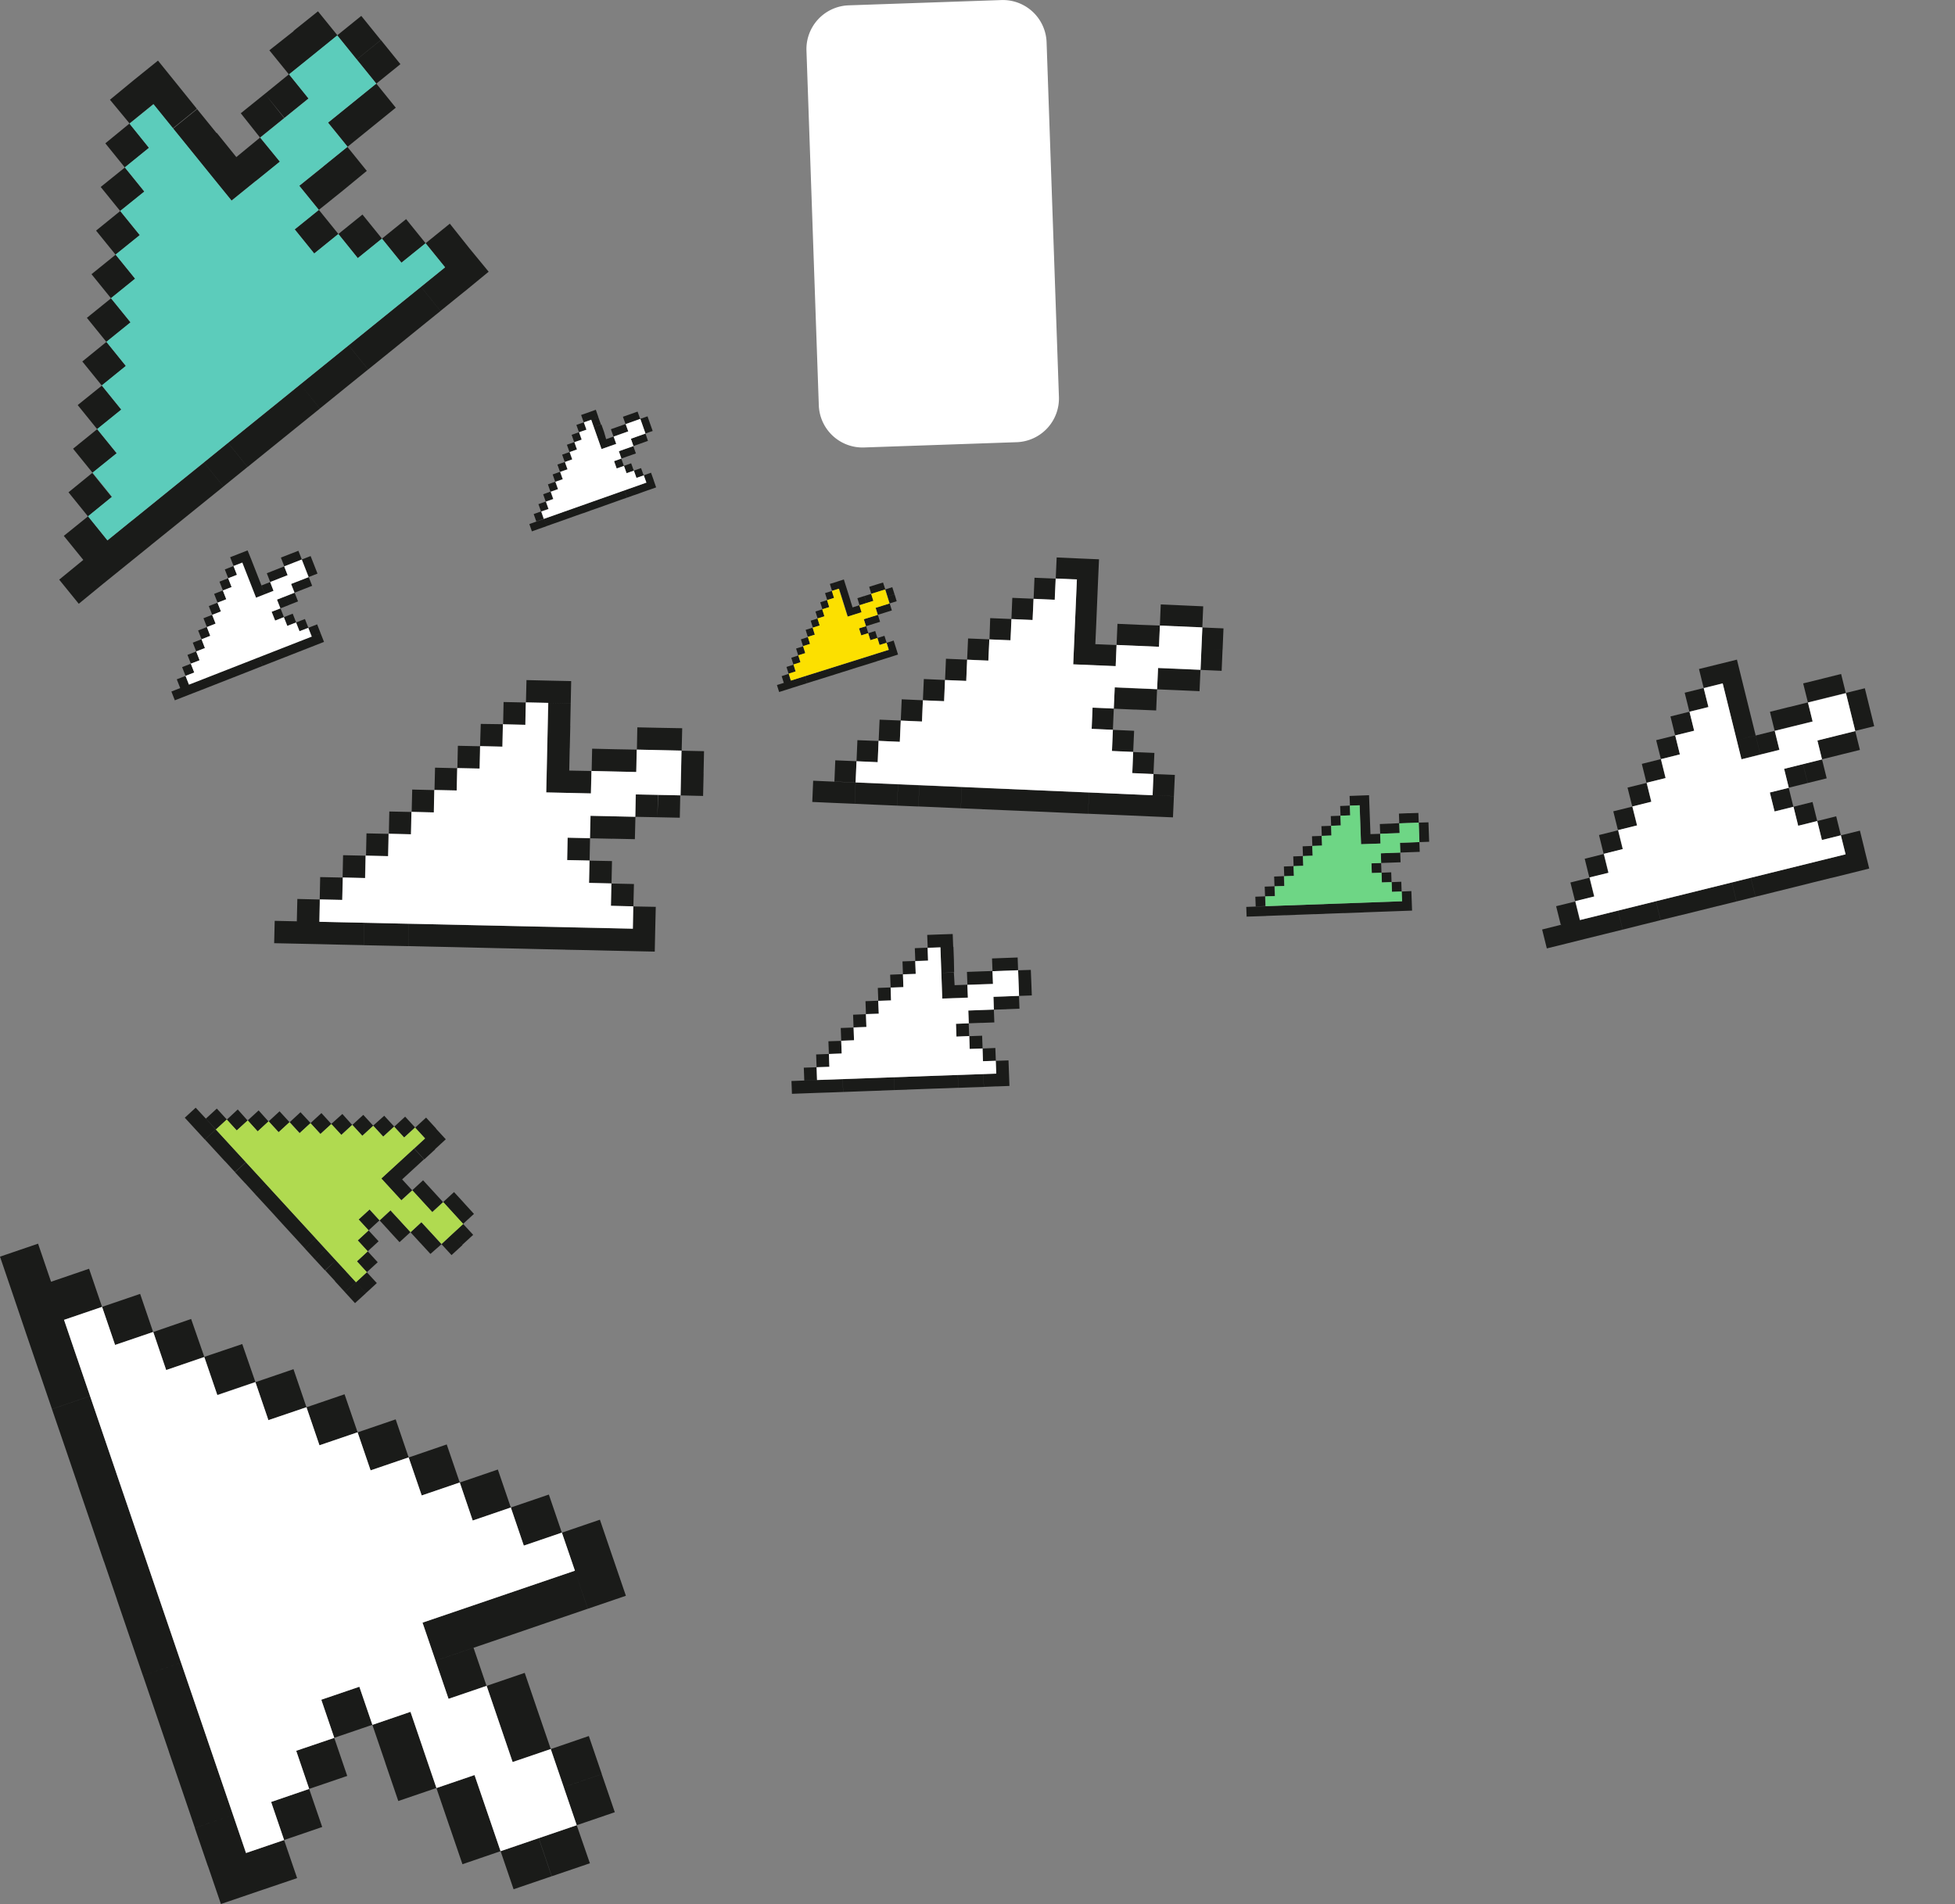 <svg id="Ebene_1" data-name="Ebene 1" xmlns="http://www.w3.org/2000/svg" viewBox="0 0 329.66 321.1"><rect x="0" y="0" width="329.66" height="321.1" fill="#808080" stroke="none"/><defs><style>.cls-1{fill:#1a1b19;}.cls-2{fill:#fff;}.cls-3{fill:#5cccbb;}.cls-4{fill:none;}.cls-5{fill:#fce000;}.cls-6{fill:#6ed685;}.cls-7{fill:#b0da50;}</style></defs><title>kontakt-pfeile-rechts</title><path class="cls-1" d="M96.76,260.34l-6.42,2.19-2.19-6.43,6.42-2.19Zm0,0-6.42,2.19L92.53,269l6.41-2.2Zm2.19,6.42L92.53,269l2.19,6.42,6.42-2.19Zm2.19,6.43-6.42,2.19,2.19,6.42,6.43-2.2Zm2.2,6.42-6.43,2.2,2.2,6.42,6.42-2.2Zm2.19,6.42-6.42,2.2,2.19,6.43,6.42-2.2Zm2.18,6.43-6.42,2.2,2.19,6.42,6.43-2.2Zm2.2,6.42-6.43,2.2,2.19,6.43,6.42-2.19Zm2.19,6.43-6.42,2.19,2.19,6.42,6.42-2.19Zm2.18,6.42-6.42,2.19,2.19,6.42,6.43-2.19Zm2.2,6.42-6.43,2.19,2.2,6.42,6.41-2.2Zm2.19,6.41-6.41,2.2,2.19,6.42,6.42-2.2Zm2.2,6.42-6.42,2.2,2.19,6.42,6.43-2.2Zm2.19,6.42-6.43,2.2,2.2,6.42,6.42-2.2Zm2.19,6.42-6.42,2.2,2.18,6.41,6.43-2.19Zm2.19,6.42L121,352.44l2.2,6.43,6.42-2.2Zm2.19,6.42-6.42,2.2,2.19,6.41,6.42-2.19Zm6.42-2.19-6.42,2.19,2.19,6.42,6.43-2.18Zm4.23-8.61-6.42,2.2,2.19,6.42,6.43-2.2Zm4.23-8.61-6.42,2.18,2.19,6.43,6.42-2.19Zm4.23-8.62-6.42,2.19,2.19,6.42,6.42-2.19Zm8.62,4.23-6.42,2.2,2.19,6.42,6.42-2.19Zm2.18,6.43-6.42,2.19,2.19,6.42,6.42-2.19Zm8.62,4.24-6.42,2.19,2.19,6.42,6.43-2.19Zm2.2,6.41-6.43,2.19,2.2,6.43,6.42-2.2Zm8.62,4.23-6.42,2.19,2.19,6.42,6.42-2.19Zm6.42-2.19L179,354.17l2.19,6.42,6.43-2.19Zm4.22-8.61-6.42,2.19,2.2,6.42,6.42-2.19Zm-2.18-6.43-6.42,2.2,2.19,6.41,6.42-2.19Zm-8.62-4.23-6.42,2.19,2.19,6.42,6.43-2.19Zm-2.19-6.42-6.42,2.19,2.19,6.42,6.42-2.19ZM168,322.06l-6.42,2.19,2.19,6.42,6.42-2.19Zm-2.19-6.42-6.42,2.18,2.2,6.42,6.42-2.19Zm6.42-2.19-6.42,2.19,2.19,6.42,6.42-2.19Zm6.42-2.2-6.42,2.2,2.19,6.42,6.42-2.2Zm6.43-2.19-6.43,2.19,2.19,6.42,6.42-2.19Zm6.42-2.18-6.42,2.18,2.19,6.42,6.42-2.19Zm-2.19-6.42-6.42,2.19,2.19,6.42,6.42-2.18Zm-8.61-4.24-6.42,2.19,2.19,6.43,6.42-2.2ZM172.1,292l-6.42,2.19,2.18,6.42,6.43-2.2Zm-8.62-4.23-6.42,2.2,2.2,6.42,6.42-2.19Zm-8.61-4.23-6.42,2.19,2.19,6.42,6.42-2.19Zm-8.62-4.23-6.42,2.19,2.19,6.42,6.43-2.2Zm-8.61-4.23-6.42,2.19,2.19,6.41,6.42-2.18ZM129,270.84,122.6,273l2.19,6.42,6.42-2.19Zm-8.62-4.23L114,268.81l2.18,6.42L122.6,273Zm-8.6-4.23-6.43,2.19,2.19,6.42,6.43-2.19Zm-8.61-4.24-6.43,2.2,2.19,6.42,6.43-2.19Z" transform="translate(-88.15 -44.18)"/><polygon class="cls-2" points="10.8 222.58 17.22 220.39 19.41 226.81 25.84 224.62 28.02 231.04 34.45 228.85 36.65 235.27 43.07 233.08 45.26 239.49 51.68 237.31 53.87 243.73 60.3 241.54 62.49 247.96 68.91 245.77 71.11 252.19 77.53 250 79.71 256.42 86.14 254.22 88.33 260.65 94.75 258.46 96.95 264.88 71.25 273.64 75.64 286.49 82.06 284.3 86.44 297.15 92.87 294.96 97.25 307.8 84.41 312.18 80.02 299.34 73.6 301.53 69.22 288.68 62.8 290.88 60.6 284.45 54.18 286.64 56.37 293.07 49.95 295.25 52.14 301.68 45.72 303.88 47.91 310.3 41.49 312.49 10.8 222.58"/><path class="cls-1" d="M102.2,138.6l3.29,4.07L101.43,146l-3.3-4.07Zm0,0,3.29,4.07,4.07-3.29-3.29-4.07Zm4.07-3.29,3.29,4.07,4.07-3.29L110.33,132Zm4.06-3.28,3.29,4.06,4.07-3.28-3.29-4.07Zm4.07-3.29,3.29,4.07,4.07-3.29-3.3-4.07Zm4.06-3.29,3.3,4.07,4.07-3.29-3.29-4.06Zm4.08-3.29,3.29,4.06,4.06-3.29-3.3-4.06Zm4.06-3.29,3.3,4.06,4.06-3.28-3.29-4.07Zm4.07-3.29,3.29,4.07,4.07-3.29-3.29-4.06Zm4.07-3.28,3.29,4.06,4.06-3.28L138.8,109ZM138.8,109l3.29,4.07,4.07-3.3-3.29-4.06Zm4.07-3.29,3.29,4.06,4.07-3.29-3.3-4.06Zm4.07-3.29,3.3,4.06,4.07-3.29L151,99.13ZM151,99.13l3.3,4.07,4.06-3.29-3.29-4.07Zm4.07-3.29,3.29,4.07,4.06-3.28-3.28-4.07Zm4.07-3.29,3.28,4.07,4.08-3.3-3.29-4.07Zm4.07-3.29,3.29,4.07L170.55,90,167.26,86Zm-3.29-4.06,3.29,4.06L167.26,86,164,81.9Zm-7.36-.78,3.29,4.07,4.07-3.29-3.29-4.07Zm-7.35-.78,3.28,4.07,4.07-3.29-3.29-4.06Zm-7.36-.78,3.29,4.07,4.07-3.29-3.29-4.07Zm.77-7.35,3.3,4.06L146,76.29l-3.29-4.06Zm4.07-3.29L146,76.29,150,73l-3.28-4.06Zm.78-7.36,3.29,4.07,4.06-3.29-3.29-4.07Zm4.06-3.29,3.29,4.07,4.07-3.3-3.29-4.07Zm.78-7.35,3.3,4.06L155.67,55l-3.29-4.07ZM145,50.15l3.29,4.07,4.07-3.29-3.29-4.07Zm-7.35-.77L141,53.45l4.06-3.3-3.29-4.06Zm-4.08,3.28,3.3,4.07L141,53.45l-3.29-4.06ZM132.82,60l3.29,4.06,4.06-3.28-3.29-4.08Zm-4.07,3.28L132,67.38l4.07-3.29L132.82,60ZM128,70.67l3.29,4.06,4.07-3.29L132,67.38ZM123.92,74,127.2,78l4.07-3.3L128,70.67Zm-3.29-4.07L123.92,74,128,70.67l-3.28-4.07Zm-3.3-4.06,3.3,4.06,4.06-3.28-3.3-4.07ZM114,61.75l3.29,4.07,4.06-3.29-3.28-4.07Zm-3.29-4.06L114,61.75l4.07-3.29-3.28-4.06ZM106.69,61,110,65,114,61.75l-3.29-4.06Zm-.78,7.35,3.29,4.07,4.07-3.3L110,65Zm-.78,7.36,3.29,4.06,4.07-3.27-3.29-4.07Zm-.78,7.36,3.29,4.06,4.08-3.29-3.3-4.07Zm-.77,7.35,3.29,4.06,4.07-3.29-3.29-4.06Zm-.78,7.36,3.29,4.06,4.08-3.28-3.3-4.07Zm-.77,7.36,3.29,4.06,4.06-3.29-3.29-4.07Zm-.78,7.35,3.29,4.07,4.07-3.28-3.29-4.07Zm-.78,7.36,3.29,4.06,4.07-3.28-3.3-4.07Zm-.77,7.35,3.29,4.07L107,128l-3.29-4.07Zm-.79,7.35,3.3,4.07,4.07-3.29L103,131.25Z" transform="translate(-88.15 -44.18)"/><polygon class="cls-3" points="18.12 91.12 14.84 87.06 18.89 83.77 15.61 79.7 19.68 76.42 16.38 72.35 20.45 69.06 17.16 64.99 21.22 61.7 17.94 57.64 22.01 54.35 18.71 50.28 22.78 46.99 19.49 42.93 23.57 39.64 20.27 35.57 24.34 32.29 21.05 28.22 25.12 24.92 21.83 20.86 25.89 17.57 39.05 33.84 47.18 27.26 43.89 23.2 52.03 16.62 48.74 12.54 56.87 5.96 63.45 14.1 55.31 20.68 58.61 24.75 50.46 31.33 53.76 35.4 49.69 38.68 52.98 42.75 57.05 39.46 60.33 43.53 64.4 40.24 67.69 44.3 71.76 41.02 75.05 45.08 18.12 91.12"/><rect class="cls-4" x="130.7" y="161.5" width="80.18" height="52.14" transform="translate(-137 16.47) rotate(-17.66)"/><rect class="cls-4" x="131.27" y="162.41" width="79.05" height="50.33" transform="translate(-139.86 21.54) rotate(-18.98)"/><path class="cls-1" d="M138.24,199.55l-.08,3.77-3.78-.08.09-3.77Zm0,0-.08,3.77,3.77.08.08-3.77Zm3.77.08-.08,3.77,3.77.09.09-3.77Zm3.78.09-.09,3.77,3.77.08.09-3.78Zm3.78.08-.09,3.78,3.78.08.08-3.78Zm3.77.08-.08,3.78,3.77.08.08-3.77Zm3.78.08-.08,3.77,3.78.09.08-3.78Zm3.77.08-.08,3.78,3.78.08.08-3.77Zm3.78.09-.08,3.77,3.78.09.08-3.77Zm3.77.09-.08,3.77,3.77.09.09-3.78Zm3.78.08-.09,3.78,3.78.08.08-3.77Zm3.77.09-.08,3.77,3.77.09.08-3.78Zm3.77.08-.08,3.78,3.78.08.08-3.78Zm3.78.09-.08,3.78,3.78.07.08-3.77Zm3.78.08-.08,3.77,3.77.09.08-3.78Zm3.77.08-.08,3.78,3.78.08.08-3.77Zm3.78.09-.08,3.77,3.77.08.08-3.77Zm.08-3.77-.08,3.77,3.77.08.09-3.78Zm-3.69-3.86-.08,3.77,3.78.09.09-3.78Zm-3.69-3.86-.08,3.77,3.78.08.08-3.78Zm-3.69-3.86-.08,3.78,3.77.08.08-3.77Zm3.86-3.69-.09,3.78,3.78.08.09-3.77Zm3.78.08-.09,3.77,3.78.08.09-3.77Zm3.86-3.69-.08,3.77L199,182l.09-3.78Zm3.77.08L199,182l3.78.08.08-3.78Zm3.86-3.69-.08,3.77,3.78.09.09-3.78Zm.08-3.77-.08,3.77,3.78.08.08-3.77Zm-3.69-3.86-.08,3.77,3.78.08.09-3.78Zm-3.78-.08-.07,3.77,3.77.08.08-3.77Zm-3.85,3.69-.08,3.77,3.78.08.09-3.78Zm-3.77-.09-.08,3.77,3.77.09.08-3.77Zm-3.86,3.69L184,177.9l3.78.08.09-3.78Zm-3.77-.08-.09,3.77,3.78.08.08-3.77Zm.08-3.77-.08,3.77,3.77.08.08-3.77Zm.08-3.77-.08,3.77,3.78.08.09-3.78Zm.09-3.78-.09,3.78,3.78.08.08-3.77Zm.09-3.77-.09,3.77,3.77.08.08-3.77Zm-3.78-.09-.09,3.78,3.78.08.09-3.77Zm-3.86,3.7-.08,3.77,3.78.08.09-3.77Zm-3.85,3.69L169.1,170l3.77.09.08-3.78Zm-3.86,3.69-.08,3.77,3.78.08.08-3.77Zm-3.85,3.69-.09,3.78,3.78.08.08-3.77Zm-3.85,3.69-.09,3.78,3.78.09.08-3.78Zm-3.86,3.7-.08,3.77,3.77.08.08-3.77Zm-3.85,3.69-.08,3.77,3.77.08.08-3.77ZM146,188.4l-.08,3.77,3.77.09.09-3.78Zm-3.86,3.69-.08,3.77,3.78.09.09-3.78Zm-3.85,3.69-.09,3.78,3.77.08.08-3.77Z" transform="translate(-88.15 -44.18)"/><polygon class="cls-2" points="53.87 155.45 53.95 151.68 57.72 151.76 57.81 147.98 61.58 148.07 61.66 144.29 65.44 144.38 65.52 140.6 69.29 140.69 69.38 136.91 73.15 137 73.23 133.22 77.01 133.3 77.09 129.53 80.87 129.61 80.95 125.83 84.72 125.92 84.8 122.14 88.58 122.23 88.66 118.45 92.44 118.53 92.1 133.63 99.65 133.8 99.74 130.02 107.28 130.19 107.37 126.41 114.91 126.58 114.75 134.13 107.2 133.97 107.12 137.74 99.57 137.57 99.48 141.35 95.71 141.26 95.63 145.04 99.4 145.12 99.32 148.89 103.09 148.98 103.01 152.75 106.78 152.84 106.71 156.61 53.87 155.45"/><path class="cls-1" d="M228.85,176l-.16,3.58-3.57-.16.15-3.58Zm0,0-.16,3.58,3.58.15.15-3.58Zm3.58.15-.15,3.58,3.57.16.16-3.58Zm3.58.16-.16,3.58,3.57.15.16-3.58Zm3.58.15-.16,3.58,3.58.15.15-3.57Zm3.58.15-.15,3.57,3.57.15.15-3.57Zm3.57.15-.15,3.57,3.58.16.15-3.58Zm3.59.15-.15,3.58,3.58.15.15-3.58Zm3.57.16-.15,3.58,3.58.15.15-3.58Zm3.58.15-.15,3.58,3.58.15.15-3.58Zm3.58.15-.15,3.58,3.58.15.15-3.57Zm3.57.16-.15,3.57,3.58.16.15-3.58Zm3.58.15-.15,3.58,3.57.16.15-3.58Zm3.58.15-.15,3.58,3.58.15.15-3.58Zm3.58.15-.15,3.58,3.58.15.16-3.57Zm3.58.16-.16,3.57,3.58.16.15-3.58Zm3.57.15-.15,3.58,3.57.15.16-3.57Zm.15-3.58-.15,3.58,3.58.15.16-3.58ZM279.23,171l-.15,3.57,3.57.16.16-3.58Zm-3.42-3.74-.15,3.58,3.57.16.16-3.58Zm-3.43-3.73-.15,3.58,3.58.15.15-3.58Zm3.74-3.42-.16,3.58,3.57.16.16-3.57Zm3.57.16-.16,3.57,3.58.15.15-3.57Zm3.73-3.42-.16,3.58,3.58.15L287,157ZM287,157l-.16,3.58,3.58.16.16-3.59Zm3.73-3.42-.15,3.57,3.57.16.15-3.58Zm.16-3.58-.16,3.58,3.58.15.15-3.58Zm-3.43-3.73-.15,3.58,3.58.16.15-3.58Zm-3.58-.16-.15,3.59,3.58.15.15-3.58Zm-3.73,3.43L280,153.1l3.58.15.16-3.58Zm-3.57-.16-.15,3.58,3.57.16.16-3.58Zm-3.73,3.43-.15,3.57,3.58.15.15-3.57Zm-3.57-.16-.16,3.58,3.58.15.15-3.57Zm.15-3.58-.15,3.58,3.57.16.16-3.58Zm.15-3.57-.15,3.57,3.58.16.15-3.58Zm.16-3.58-.16,3.58,3.58.15.15-3.57Zm.16-3.57-.16,3.57,3.57.16.16-3.58Zm-3.57-.16-.16,3.58,3.58.15.16-3.57Zm-3.74,3.42-.15,3.58,3.58.15.16-3.58ZM258.85,145l-.15,3.57,3.57.16.16-3.58Zm-3.73,3.42L255,152l3.57.15.16-3.58Zm-3.73,3.43-.16,3.57,3.58.16L255,152Zm-3.73,3.42-.15,3.58,3.58.15.15-3.58Zm-3.73,3.42-.16,3.58,3.58.15.15-3.57Zm-3.73,3.42-.16,3.58,3.58.16.15-3.58Zm-3.73,3.43-.16,3.57,3.57.16.16-3.58ZM232.73,169l-.15,3.57,3.57.16.15-3.59ZM229,172.4l-.15,3.58,3.58.15.16-3.58Z" transform="translate(-88.15 -44.18)"/><polygon class="cls-2" points="144.27 131.94 144.43 128.37 148 128.53 148.15 124.94 151.73 125.1 151.89 121.52 155.47 121.68 155.62 118.1 159.2 118.25 159.35 114.68 162.93 114.83 163.08 111.25 166.66 111.41 166.82 107.83 170.39 107.98 170.55 104.4 174.12 104.56 174.28 100.98 177.85 101.14 178.01 97.56 181.59 97.71 180.97 112.03 188.13 112.33 188.28 108.76 195.43 109.07 195.59 105.49 202.75 105.8 202.44 112.95 195.28 112.64 195.12 116.22 187.97 115.91 187.81 119.49 184.23 119.33 184.08 122.91 187.66 123.07 187.5 126.64 191.08 126.8 190.93 130.37 194.5 130.53 194.35 134.11 144.27 131.94"/><rect class="cls-4" x="216.05" y="143.66" width="26.24" height="17.06" transform="translate(-133.75 121.5) rotate(-36.4)"/><rect class="cls-4" x="216.23" y="143.96" width="25.87" height="16.47" transform="translate(-133.37 127.82) rotate(-37.72)"/><path class="cls-1" d="M220.34,159.33l.37,1.18-1.18.37-.37-1.18Zm0,0,.37,1.18,1.18-.38-.37-1.18Zm1.18-.38.37,1.18,1.18-.37-.37-1.18Zm1.18-.37.37,1.18,1.17-.37-.37-1.18Zm1.18-.37.37,1.18,1.18-.38-.37-1.18Zm1.18-.37.37,1.18,1.18-.37-.37-1.18Zm1.18-.37.37,1.18,1.18-.37-.38-1.18Zm1.17-.37.38,1.18,1.18-.37-.37-1.18Zm1.18-.37.37,1.18,1.18-.37-.37-1.18Zm1.18-.37.37,1.18,1.18-.37-.37-1.18Zm1.18-.37.37,1.18,1.18-.38-.37-1.17Zm1.18-.37.37,1.17,1.18-.36-.37-1.18Zm1.18-.37.37,1.18,1.18-.37-.37-1.18Zm1.18-.37.37,1.18,1.18-.37-.37-1.18Zm1.18-.38.37,1.18,1.18-.37-.37-1.18Zm1.18-.37.37,1.18,1.18-.37-.37-1.18Zm1.18-.37.37,1.18,1.18-.38-.37-1.18Zm-.37-1.18.37,1.18,1.18-.38-.37-1.18Zm-1.55-.81.37,1.18,1.18-.37-.37-1.18Zm-1.55-.81.36,1.18,1.18-.37-.37-1.18Zm-1.55-.81.38,1.18,1.18-.37-.37-1.18Zm.81-1.55.37,1.18,1.18-.37-.37-1.18Zm1.18-.37.37,1.18,1.18-.37-.37-1.18Zm.81-1.55.37,1.18,1.18-.37-.37-1.18Zm1.18-.37.37,1.18,1.18-.37-.37-1.18Zm.81-1.55.37,1.18,1.18-.37L239,144.4Zm-.37-1.18.37,1.18,1.18-.38-.37-1.18Zm-1.55-.81.37,1.18,1.18-.37-.38-1.17Zm-1.17.37.36,1.18,1.18-.37-.37-1.18Zm-.81,1.55.37,1.18,1.18-.37-.37-1.18Zm-1.18.37.37,1.18,1.17-.37-.37-1.18Zm-.81,1.55.37,1.18,1.17-.37-.36-1.18Zm-1.17.37.37,1.18,1.18-.37-.37-1.18Zm-.37-1.18.37,1.18,1.17-.37-.37-1.18Zm-.37-1.17.37,1.17,1.18-.37-.37-1.18Zm-.37-1.18.37,1.18,1.18-.38-.37-1.18Zm-.37-1.17.37,1.17,1.18-.37-.37-1.18Zm-1.18.37.37,1.18,1.18-.37-.37-1.17Zm-.81,1.55.37,1.18,1.18-.37-.37-1.18Zm-.81,1.55.37,1.17,1.18-.36-.37-1.19Zm-.81,1.55.37,1.18,1.18-.37-.37-1.18Zm-.8,1.55.37,1.18,1.18-.37-.37-1.18ZM224,150.4l.37,1.18,1.18-.37-.37-1.18ZM223.2,152l.37,1.17,1.18-.37-.37-1.18Zm-.81,1.55.37,1.18,1.18-.37-.37-1.18Zm-.81,1.55.37,1.18,1.18-.37-.37-1.18Zm-.81,1.55.37,1.18,1.18-.37-.37-1.18Zm-.81,1.55.37,1.18,1.18-.38-.37-1.18Z" transform="translate(-88.15 -44.18)"/><polygon class="cls-5" points="133.37 114.77 133 113.59 134.17 113.22 133.8 112.05 134.98 111.67 134.61 110.5 135.79 110.13 135.42 108.95 136.59 108.58 136.22 107.4 137.4 107.03 137.03 105.85 138.21 105.48 137.84 104.3 139.01 103.93 138.64 102.75 139.82 102.38 139.45 101.2 140.63 100.83 140.26 99.65 141.44 99.28 142.92 103.99 145.27 103.25 144.91 102.07 147.26 101.33 146.89 100.15 149.25 99.41 149.99 101.77 147.64 102.51 148.01 103.69 145.65 104.43 146.02 105.6 144.84 105.97 145.22 107.15 146.39 106.78 146.76 107.96 147.94 107.59 148.31 108.77 149.49 108.4 149.86 109.58 133.37 114.77"/><rect class="cls-4" x="173.82" y="115.2" width="27.81" height="18.08" transform="translate(-124.73 99.19) rotate(-38.37)"/><polygon class="cls-4" points="94.6 95.53 115.69 78.02 104.55 64.58 83.44 82.1 94.6 95.53"/><path class="cls-1" d="M178.63,132.12l.44,1.23-1.23.44-.43-1.23Zm0,0,.44,1.23,1.23-.43-.44-1.23Zm1.23-.44.44,1.23,1.24-.44-.44-1.23Zm1.24-.44.44,1.23,1.23-.43-.43-1.24Zm1.23-.44.43,1.24,1.24-.44-.44-1.24Zm1.23-.44.44,1.24,1.23-.44-.43-1.23Zm1.23-.43.43,1.23,1.24-.43-.44-1.24Zm1.23-.43.44,1.24,1.23-.44-.44-1.23Zm1.23-.44.44,1.23,1.24-.43-.44-1.24Zm1.24-.44.44,1.24,1.23-.44-.43-1.24Zm1.24-.44.43,1.24,1.24-.44-.44-1.23Zm1.23-.43.44,1.23,1.23-.44-.44-1.23Zm1.23-.44.44,1.23,1.23-.43-.44-1.24Zm1.24-.44.44,1.24,1.23-.44-.43-1.24Zm1.24-.43.43,1.24,1.24-.44-.43-1.24Zm1.23-.44.43,1.24,1.23-.44-.43-1.24Zm1.23-.43.43,1.24,1.23-.44-.43-1.24Zm-.44-1.23.44,1.23,1.24-.44-.44-1.23Zm-1.67-.79.43,1.23,1.24-.43-.44-1.23Zm-1.67-.8.43,1.23,1.24-.43-.44-1.24Zm-1.67-.8.44,1.23,1.23-.43-.43-1.24Zm.8-1.67.43,1.24,1.23-.44-.43-1.23Zm1.23-.43.43,1.23,1.24-.43-.44-1.23Zm.8-1.68.43,1.24,1.24-.44-.44-1.24Zm1.23-.44.44,1.24,1.23-.44L197,117.3Zm.8-1.67.44,1.23,1.23-.43-.44-1.24Zm-.44-1.24.44,1.24,1.23-.44-.43-1.23Zm-1.67-.79.44,1.23,1.23-.44-.44-1.23Zm-1.24.43.44,1.24,1.24-.44-.44-1.23Zm-.8,1.67.44,1.23,1.24-.43-.44-1.24Zm-1.23.43.44,1.24,1.23-.44-.44-1.23Zm-.8,1.68.44,1.23,1.24-.44-.44-1.23Zm-1.23.43.43,1.24,1.24-.44-.44-1.23Zm-.44-1.24.44,1.24,1.23-.43L190,117Zm-.44-1.23.44,1.23L190,117l-.44-1.24Zm-.43-1.24.43,1.24,1.23-.44-.44-1.23Zm-.44-1.23.44,1.23,1.23-.44-.43-1.24Zm-1.24.43.44,1.24,1.24-.44-.44-1.23Zm-.8,1.68.44,1.23,1.24-.43-.44-1.24Zm-.8,1.67.43,1.23,1.23-.43-.44-1.24Zm-.8,1.67.44,1.23,1.23-.44-.43-1.23Zm-.8,1.67.44,1.24,1.23-.44-.44-1.23Zm-.8,1.67.44,1.23,1.24-.43-.44-1.23Zm-.8,1.67.43,1.23,1.24-.43-.44-1.24Zm-.8,1.67.43,1.24,1.24-.44-.44-1.24Zm-.8,1.67.43,1.23,1.24-.44-.44-1.23Zm-.8,1.67.44,1.23,1.23-.43-.44-1.24Zm-.8,1.67.44,1.24,1.23-.44-.43-1.24Z" transform="translate(-88.15 -44.18)"/><polygon class="cls-2" points="91.71 87.5 91.28 86.27 92.51 85.84 92.07 84.6 93.31 84.16 92.88 82.93 94.11 82.49 93.67 81.25 94.91 80.82 94.47 79.58 95.71 79.15 95.27 77.91 96.51 77.47 96.07 76.24 97.3 75.8 96.87 74.57 98.1 74.14 97.66 72.9 98.9 72.46 98.46 71.23 99.7 70.79 101.44 75.73 103.92 74.86 103.48 73.63 105.95 72.75 105.51 71.52 107.98 70.64 108.85 73.11 106.39 73.99 106.82 75.22 104.36 76.09 104.79 77.33 103.55 77.77 103.99 79 105.22 78.57 105.66 79.8 106.89 79.37 107.33 80.59 108.56 80.16 109 81.39 91.71 87.5"/><rect class="cls-4" x="341.08" y="159.86" width="69.99" height="45.5" transform="translate(-127.1 188.8) rotate(-32.82)"/><rect class="cls-4" x="341.57" y="160.64" width="68.99" height="43.93" transform="matrix(0.83, -0.56, 0.56, 0.83, -125.83, 198.34)"/><path class="cls-1" d="M351.39,200.13l.79,3.2-3.2.79-.79-3.19Zm0,0,.79,3.2,3.2-.8-.79-3.2Zm3.2-.8.79,3.2,3.2-.79-.79-3.19Zm3.2-.78.79,3.19,3.19-.79-.79-3.2Zm3.2-.8.79,3.2,3.2-.8-.79-3.2Zm3.19-.8.79,3.2,3.19-.79-.79-3.19Zm3.2-.79.79,3.19,3.2-.79-.79-3.2Zm3.2-.79.79,3.2,3.2-.79-.79-3.2Zm3.2-.79.79,3.2,3.2-.8-.79-3.2Zm3.2-.79.79,3.2,3.19-.79-.79-3.2Zm3.2-.79.79,3.2,3.2-.8-.8-3.19Zm3.2-.79.8,3.19,3.2-.79-.79-3.2Zm3.2-.8.79,3.2,3.2-.79-.8-3.2Zm3.19-.79.8,3.2,3.19-.8-.79-3.19Zm3.2-.79.79,3.19,3.2-.79-.79-3.2Zm3.2-.79.79,3.2,3.2-.79-.79-3.2Zm3.2-.79.79,3.2,3.19-.8-.79-3.19Zm-.79-3.2.79,3.2,3.2-.79-.79-3.2Zm-4-2.41.79,3.19,3.2-.79-.79-3.2Zm-4-2.41.79,3.2,3.21-.8-.79-3.2Zm-4-2.41.79,3.2,3.19-.8-.79-3.2Zm2.41-4,.79,3.2,3.19-.79-.79-3.2Zm3.2-.79.79,3.2,3.2-.79-.79-3.2Zm2.41-4,.79,3.2,3.2-.79-.79-3.2Zm3.19-.79.79,3.2,3.2-.79-.79-3.2Zm2.41-4,.79,3.2,3.2-.79-.79-3.2Zm-.79-3.2.79,3.2,3.2-.79-.79-3.2Zm-4-2.4.79,3.19,3.2-.79-.79-3.2Zm-3.2.79.8,3.2,3.2-.8-.79-3.19Zm-2.41,4,.79,3.2,3.2-.79-.79-3.2Zm-3.19.79.79,3.19,3.19-.79-.79-3.2Zm-2.41,4,.79,3.19,3.2-.79-.79-3.2ZM381,169l.79,3.21,3.19-.8-.79-3.19Zm-.79-3.19L381,169l3.2-.79-.79-3.2Zm-.79-3.2.79,3.2,3.2-.79-.79-3.2Zm-.79-3.2.79,3.2,3.2-.79-.79-3.2Zm-.79-3.2.79,3.2,3.2-.79-.79-3.2Zm-3.2.79.79,3.2,3.2-.79-.79-3.2Zm-2.41,4,.79,3.19,3.2-.79-.79-3.19Zm-2.4,4,.79,3.19,3.2-.79-.79-3.2Zm-2.41,4,.8,3.2,3.2-.8-.79-3.2ZM365,173l.79,3.19,3.2-.79-.79-3.2Zm-2.41,4,.8,3.2,3.2-.79-.79-3.2Zm-2.4,4,.79,3.19,3.2-.79-.79-3.19Zm-2.41,4,.79,3.2,3.2-.8-.79-3.2Zm-2.41,4,.79,3.19,3.2-.79-.79-3.2Zm-2.41,4,.8,3.2,3.2-.79-.79-3.21Zm-2.41,4,.8,3.2,3.2-.8-.79-3.19Z" transform="translate(-88.15 -44.18)"/><polygon class="cls-2" points="266.43 155.15 265.64 151.96 268.84 151.17 268.04 147.96 271.24 147.18 270.45 143.98 273.65 143.18 272.86 139.98 276.06 139.19 275.26 136 278.46 135.2 277.67 132 280.87 131.21 280.08 128.02 283.27 127.22 282.48 124.02 285.68 123.23 284.89 120.03 288.09 119.24 287.29 116.05 290.49 115.25 293.66 128.05 300.06 126.46 299.27 123.26 305.66 121.68 304.87 118.48 311.27 116.9 312.85 123.29 306.46 124.88 307.24 128.07 300.85 129.66 301.64 132.86 298.44 133.65 299.24 136.85 302.43 136.06 303.22 139.26 306.43 138.46 307.22 141.66 310.41 140.87 311.21 144.07 266.43 155.15"/><rect class="cls-4" x="219.02" y="203.57" width="45.87" height="29.83" transform="translate(-150.35 56.95) rotate(-20.98)"/><rect class="cls-4" x="219.35" y="204.08" width="45.22" height="28.79" transform="translate(-152.97 63.99) rotate(-22.3)"/><path class="cls-1" d="M223.77,226.4l.08,2.16-2.16.08-.08-2.16Zm0,0,.08,2.16,2.16-.08-.08-2.16Zm2.16-.08.08,2.16,2.16-.07-.08-2.16Zm2.16-.07.08,2.16,2.15-.08-.08-2.16Zm2.16-.08.08,2.16,2.16-.08-.08-2.16Zm2.16-.08.08,2.16,2.16-.08-.08-2.16Zm2.15-.08.08,2.16,2.16-.07-.08-2.16Zm2.16-.08.08,2.16,2.15-.08-.08-2.16Zm2.16-.08.08,2.16,2.16-.07-.08-2.16Zm2.16-.08.08,2.16,2.16-.08-.08-2.16Zm2.15-.08.08,2.16,2.16-.08-.08-2.16Zm2.16-.08.08,2.16,2.16-.07-.08-2.16Zm2.16-.07.08,2.16,2.15-.08-.08-2.16Zm2.16-.07.08,2.16,2.16-.08-.08-2.16Zm2.15-.08.08,2.16,2.15-.07-.08-2.16Zm2.16-.08.08,2.16,2.16-.09-.08-2.15Zm2.16-.07.08,2.15,2.15-.08-.08-2.16Zm-.08-2.16.08,2.16,2.15-.08-.08-2.16ZM253.83,221l.08,2.15,2.16-.08-.08-2.16Zm-2.24-2.08.08,2.16,2.17-.08-.08-2.16Zm-2.24-2.08.08,2.16,2.15-.08-.08-2.16Zm2.08-2.24.08,2.15,2.16-.08-.07-2.15Zm2.16-.07.07,2.15,2.16-.08-.08-2.16Zm2.08-2.24.07,2.16,2.16-.07-.08-2.16Zm2.15-.08.08,2.16,2.16-.08-.08-2.16Zm2.08-2.24.08,2.16,2.16-.08-.08-2.15Zm-.07-2.16.07,2.16,2.16-.07-.09-2.16Zm-2.24-2.08.08,2.16,2.16-.08-.08-2.16Zm-2.16.08.08,2.16,2.16-.08-.08-2.16ZM253.35,208l.08,2.16,2.16-.07-.08-2.16Zm-2.15.08.08,2.16,2.15-.08-.08-2.16Zm-2.08,2.24.08,2.16,2.16-.08-.08-2.16Zm-2.16.08.08,2.16,2.16-.08-.08-2.16Zm-.08-2.16.08,2.16,2.16-.08L249,208.2Zm-.08-2.16.08,2.16,2.16-.08L249,206Zm-.07-2.16.07,2.16L249,206l-.08-2.15Zm-.08-2.16.08,2.16,2.15-.07-.08-2.16Zm-2.15.08.08,2.16,2.16-.08-.08-2.16Zm-2.09,2.24.08,2.15,2.16-.08-.08-2.16Zm-2.08,2.23.08,2.16,2.16-.08-.08-2.16Zm-2.08,2.24.08,2.15,2.16-.08-.08-2.16Zm-2.08,2.23.08,2.16,2.16-.08-.08-2.16Zm-2.08,2.24.08,2.16,2.16-.08-.08-2.16ZM232,215.3l.08,2.15,2.16-.08-.08-2.16Zm-2.08,2.24.08,2.16,2.16-.08-.08-2.16Zm-2.08,2.24.08,2.16,2.16-.08-.08-2.15ZM225.77,222l.08,2.16,2.16-.08-.08-2.16Zm-2.08,2.23.08,2.16,2.16-.08-.08-2.15Z" transform="translate(-88.15 -44.18)"/><polygon class="cls-2" points="137.77 182.13 137.7 179.98 139.85 179.91 139.77 177.74 141.93 177.66 141.85 175.51 144.01 175.43 143.94 173.27 146.1 173.19 146.02 171.03 148.18 170.96 148.09 168.8 150.25 168.72 150.18 166.56 152.33 166.48 152.26 164.32 154.41 164.25 154.33 162.09 156.49 162.01 156.42 159.85 158.58 159.77 158.89 168.41 163.21 168.25 163.12 166.09 167.44 165.94 167.36 163.78 171.68 163.62 171.84 167.94 167.52 168.1 167.59 170.25 163.28 170.41 163.36 172.57 161.2 172.65 161.28 174.81 163.44 174.72 163.51 176.89 165.68 176.81 165.75 178.96 167.91 178.89 167.99 181.05 137.77 182.13"/><rect class="cls-4" x="296.33" y="179.68" width="34.91" height="22.7" transform="translate(-135.75 80.85) rotate(-20.98)"/><rect class="cls-4" x="296.58" y="180.08" width="34.42" height="21.92" transform="translate(-137.17 89.18) rotate(-22.3)"/><path class="cls-1" d="M299.94,197.06l.06,1.65-1.64.05-.06-1.64Zm0,0,.06,1.65,1.65-.06-.06-1.64Zm1.64-.06.06,1.64,1.64-.06-.06-1.64Zm1.64-.06.06,1.64,1.65-.06-.06-1.65Zm1.64-.06.06,1.65,1.65-.06-.06-1.64Zm1.64-.06.06,1.64,1.64-.06-.06-1.64Zm1.64-.06.06,1.64,1.64-.06-.06-1.65Zm1.64-.06.06,1.65,1.64-.06-.06-1.64Zm1.64-.06.06,1.64,1.64-.06-.06-1.64Zm1.64-.06.06,1.64,1.64-.06-.06-1.64Zm1.64-.05.06,1.64,1.65-.06-.06-1.65Zm1.65-.07.06,1.65,1.64-.06-.06-1.64Zm1.64-.06.06,1.64,1.64-.06-.05-1.64Zm1.65-.06.05,1.64,1.65-.06-.06-1.64Zm1.64-.06.06,1.64,1.64-.06-.05-1.64Zm1.64-.06.05,1.64,1.65-.06-.06-1.64Zm1.64-.06.06,1.64,1.64-.06-.06-1.64Zm-.06-1.64.06,1.64,1.64-.06-.06-1.65Zm-1.7-1.58.06,1.64,1.64-.06-.06-1.65Zm-1.7-1.59.06,1.64,1.64-.06-.06-1.65Zm-1.7-1.58.06,1.64,1.64-.06-.06-1.64Zm1.58-1.7.06,1.64,1.64-.06-.06-1.64Zm1.64-.06.06,1.64,1.64-.06-.06-1.64Zm1.59-1.7.06,1.64,1.65-.06-.06-1.64Zm1.64-.06.06,1.64,1.64-.06-.06-1.65Zm1.59-1.7.06,1.64,1.64-.06-.06-1.64Zm-.06-1.65.06,1.65,1.64-.06-.06-1.64Zm-1.7-1.58.06,1.65,1.64-.06-.06-1.64Zm-1.64.06.06,1.64,1.64-.06-.06-1.65Zm-1.58,1.7.06,1.65,1.65-.06L324.1,183Zm-1.64.06.06,1.64,1.64-.06-.06-1.65Zm-1.58,1.7.06,1.65,1.65-.06-.06-1.64Zm-1.64.07.06,1.64,1.65-.06-.06-1.65Zm-.06-1.65.06,1.65,1.64-.07-.06-1.64Zm-.06-1.64.06,1.64,1.64-.06-.06-1.64Zm-.06-1.64.06,1.64,1.64-.06-.06-1.64Zm-.06-1.64.06,1.64,1.64-.06-.06-1.64Zm-1.64.06.06,1.64,1.64-.06-.06-1.64Zm-1.59,1.7.06,1.64,1.64-.06-.06-1.65Zm-1.58,1.7.06,1.64,1.64-.06-.06-1.64Zm-1.58,1.7.06,1.64,1.64-.06-.05-1.64Zm-1.59,1.7.06,1.64,1.65-.06-.06-1.64Zm-1.58,1.7.06,1.64,1.64-.06-.06-1.65Zm-1.58,1.7.06,1.64,1.64-.06-.06-1.64Zm-1.58,1.7.06,1.64,1.65-.06-.06-1.64ZM303,192l.06,1.64,1.64-.06-.06-1.65Zm-1.59,1.7.06,1.64,1.64-.06-.06-1.64Zm-1.58,1.7.06,1.64,1.64-.06-.06-1.64Z" transform="translate(-88.15 -44.18)"/><polygon class="cls-6" points="213.43 152.82 213.37 151.17 215.01 151.12 214.96 149.47 216.59 149.42 216.54 147.77 218.18 147.71 218.12 146.07 219.76 146.01 219.7 144.37 221.35 144.31 221.28 142.66 222.93 142.6 222.87 140.96 224.51 140.9 224.46 139.26 226.09 139.2 226.03 137.56 227.68 137.5 227.62 135.86 229.26 135.8 229.5 142.37 232.79 142.25 232.72 140.61 236.01 140.49 235.95 138.85 239.23 138.72 239.35 142.01 236.07 142.13 236.13 143.78 232.84 143.9 232.9 145.53 231.26 145.59 231.32 147.23 232.96 147.18 233.02 148.82 234.66 148.76 234.72 150.4 236.36 150.34 236.43 151.99 213.43 152.82"/><rect class="cls-4" x="126.24" y="216.36" width="34.48" height="53.04" transform="translate(-226.59 208.7) rotate(-61.46)"/><rect class="cls-4" x="126.83" y="216.74" width="33.3" height="52.29" transform="translate(-226.29 215.16) rotate(-62.77)"/><path class="cls-1" d="M122.86,232.82,121,234.51l-1.69-1.84,1.84-1.69Zm0,0L121,234.51l1.69,1.84,1.84-1.69Zm1.69,1.84-1.84,1.69,1.69,1.84,1.84-1.69Zm1.69,1.84-1.84,1.69,1.69,1.84,1.84-1.69Zm1.69,1.84L126.08,240l1.69,1.84,1.84-1.69Zm1.69,1.84-1.84,1.69,1.69,1.84L131.3,242ZM131.3,242l-1.84,1.68,1.68,1.84,1.85-1.69Zm1.69,1.84-1.85,1.69,1.7,1.84,1.83-1.69Zm1.68,1.84-1.83,1.69,1.69,1.84,1.84-1.69Zm1.69,1.84-1.84,1.69,1.68,1.84,1.84-1.69Zm1.68,1.84-1.84,1.69,1.69,1.84,1.84-1.69Zm1.69,1.84-1.84,1.69,1.68,1.84,1.84-1.7Zm1.68,1.84-1.84,1.7,1.68,1.84,1.84-1.69Zm1.69,1.85-1.84,1.69,1.69,1.84,1.83-1.69Zm1.68,1.84L143,258.43l1.69,1.84,1.84-1.68Zm1.69,1.84-1.84,1.68,1.69,1.84,1.84-1.69Zm1.69,1.84-1.84,1.69,1.69,1.84,1.84-1.68Zm1.84-1.69-1.84,1.69,1.69,1.84,1.84-1.69Zm.15-3.52-1.83,1.69,1.68,1.84,1.84-1.69Zm.15-3.53-1.84,1.69,1.69,1.84,1.84-1.69Zm.15-3.53-1.84,1.69,1.69,1.84,1.84-1.69Zm3.53.15L152.17,250l1.69,1.84,1.84-1.69Zm1.69,1.84-1.84,1.69,1.69,1.84,1.84-1.69Zm3.52.15L157.38,252l1.69,1.84,1.84-1.69Zm1.69,1.83-1.84,1.69,1.69,1.84L162.6,254Zm3.53.16L162.6,254l1.69,1.84,1.84-1.69Zm1.83-1.69-1.83,1.69,1.69,1.84,1.84-1.69Zm.15-3.53-1.84,1.69,1.68,1.84,1.84-1.69Zm-1.68-1.84-1.84,1.69,1.69,1.84,1.84-1.69Zm-3.53-.15-1.84,1.69,1.68,1.84,1.84-1.69Zm-1.69-1.84-1.83,1.69,1.68,1.84,1.84-1.69Zm-3.53-.15-1.84,1.69,1.69,1.84,1.84-1.69Zm-1.69-1.84-1.84,1.69,1.69,1.84,1.84-1.69Zm1.84-1.69-1.84,1.69,1.69,1.84,1.84-1.69Zm1.84-1.69-1.84,1.69,1.69,1.84,1.84-1.69Zm1.84-1.69L158,237.86l1.69,1.84,1.84-1.69Zm1.84-1.69-1.84,1.69,1.69,1.84,1.84-1.69ZM160,232.65l-1.84,1.69,1.69,1.84,1.84-1.69Zm-3.53-.16-1.84,1.69L156.3,236l1.84-1.69Zm-3.53-.15L151.08,234l1.69,1.84,1.84-1.69Zm-3.53-.15-1.84,1.69,1.69,1.84,1.84-1.69Zm-3.53-.15L144,233.73l1.7,1.84,1.83-1.69Zm-3.53-.15-1.84,1.69,1.68,1.84,1.84-1.69Zm-3.53-.15L137,233.43l1.69,1.84,1.84-1.69Zm-3.53-.15-1.83,1.69,1.68,1.84,1.84-1.69Zm-3.53-.15-1.83,1.68L131.6,235l1.84-1.69Zm-3.52-.16L126.39,233l1.68,1.84,1.84-1.69Zm-3.53-.15-1.84,1.69,1.69,1.84,1.84-1.69Z" transform="translate(-88.15 -44.18)"/><polygon class="cls-7" points="36.4 190.48 38.24 188.79 39.92 190.63 41.77 188.94 43.45 190.78 45.29 189.09 46.98 190.93 48.82 189.24 50.51 191.09 52.35 189.4 54.03 191.23 55.87 189.55 57.57 191.39 59.4 189.7 61.09 191.54 62.93 189.85 64.62 191.69 66.46 190 68.15 191.84 69.99 190.15 71.68 191.99 64.31 198.74 67.69 202.42 69.54 200.74 72.91 204.41 74.75 202.72 78.12 206.41 74.45 209.78 71.07 206.11 69.23 207.79 65.85 204.11 64.01 205.8 62.33 203.96 60.48 205.65 62.17 207.49 60.33 209.18 62.02 211.02 60.19 212.71 61.87 214.54 60.03 216.24 36.4 190.48"/><polygon class="cls-4" points="46.84 86.85 21.12 108.66 35.3 125.39 61.03 103.57 46.84 86.85"/><rect class="cls-4" x="112.6" y="139.72" width="33.25" height="21.17" transform="translate(-155.36 79.6) rotate(-41.62)"/><path class="cls-1" d="M118.53,160.22l.58,1.48-1.48.58-.58-1.48Zm0,0,.58,1.48,1.48-.58-.58-1.48Zm1.48-.58.58,1.48,1.48-.57-.58-1.48Zm1.48-.57.58,1.48,1.48-.58-.58-1.48Zm1.48-.58.58,1.48,1.48-.58-.58-1.48Zm1.48-.58.58,1.48,1.48-.58-.58-1.48Zm1.48-.58.58,1.48,1.48-.58-.58-1.48Zm1.48-.58.58,1.48,1.48-.58-.58-1.48Zm1.48-.58.58,1.48,1.48-.58-.57-1.48Zm1.48-.58.57,1.48,1.48-.58-.58-1.48Zm1.48-.58.58,1.48,1.48-.58-.58-1.48Zm1.48-.58.58,1.48,1.48-.58-.58-1.48Zm1.48-.58.58,1.48,1.48-.58-.58-1.48Zm1.48-.58.58,1.48,1.48-.58-.58-1.48Zm1.48-.58.58,1.48,1.48-.58-.58-1.48Zm1.48-.58.58,1.48,1.48-.58-.58-1.48Zm1.48-.58.58,1.48,1.48-.58-.58-1.47Zm-.58-1.48.58,1.48,1.48-.58-.58-1.48Zm-2.06-.9.58,1.47,1.48-.57-.58-1.48Zm-2.06-.9.58,1.48,1.48-.58-.58-1.48Zm-2.06-.9.59,1.48,1.47-.58-.58-1.48Zm.9-2.06.58,1.48,1.48-.58-.58-1.47Zm1.48-.58.58,1.47,1.48-.58-.58-1.48Zm.9-2.06.58,1.48,1.48-.58-.58-1.48Zm1.48-.58.58,1.48,1.48-.58-.58-1.48Zm.9-2.06.58,1.48,1.48-.58-.58-1.48Zm-.58-1.48.58,1.48,1.48-.58-.58-1.48Zm-2.05-.9.57,1.48,1.48-.58-.58-1.47Zm-1.48.58.57,1.48,1.48-.58-.57-1.48Zm-.91,2.06.58,1.48,1.48-.58-.58-1.48Zm-1.47.58.58,1.48,1.48-.58-.58-1.48Zm-.9,2.06.58,1.48,1.48-.58-.57-1.48Zm-1.48.58.58,1.48,1.47-.58-.58-1.48Zm-.58-1.48.58,1.48,1.48-.58-.58-1.48Zm-.58-1.48.58,1.48,1.48-.58-.58-1.48Zm-.58-1.48.58,1.48,1.48-.58-.58-1.48Zm-.58-1.48.58,1.48,1.48-.58L129.9,137Zm-1.48.58.58,1.48,1.48-.58-.58-1.48Zm-.9,2.06.58,1.48,1.48-.58-.58-1.48Zm-.9,2.06.58,1.48,1.48-.58-.58-1.48Zm-.9,2.06.58,1.48,1.48-.58-.58-1.48Zm-.9,2.06.58,1.48,1.48-.58-.58-1.48Zm-.9,2.05.58,1.48,1.48-.58-.58-1.48Zm-.9,2.06.58,1.48,1.48-.58-.58-1.48Zm-.9,2.06.58,1.48,1.48-.58-.58-1.48Zm-.9,2.06.58,1.48,1.48-.57-.58-1.49Zm-.9,2.06.58,1.48,1.48-.57-.58-1.48Zm-.9,2.06.58,1.48,1.48-.58-.58-1.48Z" transform="translate(-88.15 -44.18)"/><polygon class="cls-2" points="31.86 115.45 31.28 113.98 32.75 113.41 32.17 111.92 33.65 111.35 33.08 109.86 34.55 109.29 33.98 107.81 35.45 107.23 34.88 105.75 36.35 105.17 35.77 103.69 37.25 103.11 36.67 101.64 38.15 101.06 37.57 99.58 39.05 99 38.47 97.52 39.95 96.94 39.37 95.46 40.85 94.88 43.17 100.8 46.12 99.64 45.55 98.16 48.5 97 47.92 95.52 50.88 94.36 52.04 97.33 49.08 98.48 49.66 99.96 46.7 101.12 47.28 102.6 45.8 103.17 46.39 104.66 47.86 104.08 48.44 105.55 49.92 104.98 50.5 106.45 51.98 105.88 52.56 107.35 31.86 115.45"/><path class="cls-2" d="M257,44.19a7.38,7.38,0,0,1,7.63,7.12l2.08,59.8a7.38,7.38,0,0,1-7.12,7.64l-25.73.89a7.38,7.38,0,0,1-7.64-7.12l-2.08-59.81a7.38,7.38,0,0,1,7.12-7.63Z" transform="translate(-88.15 -44.18)"/></svg>